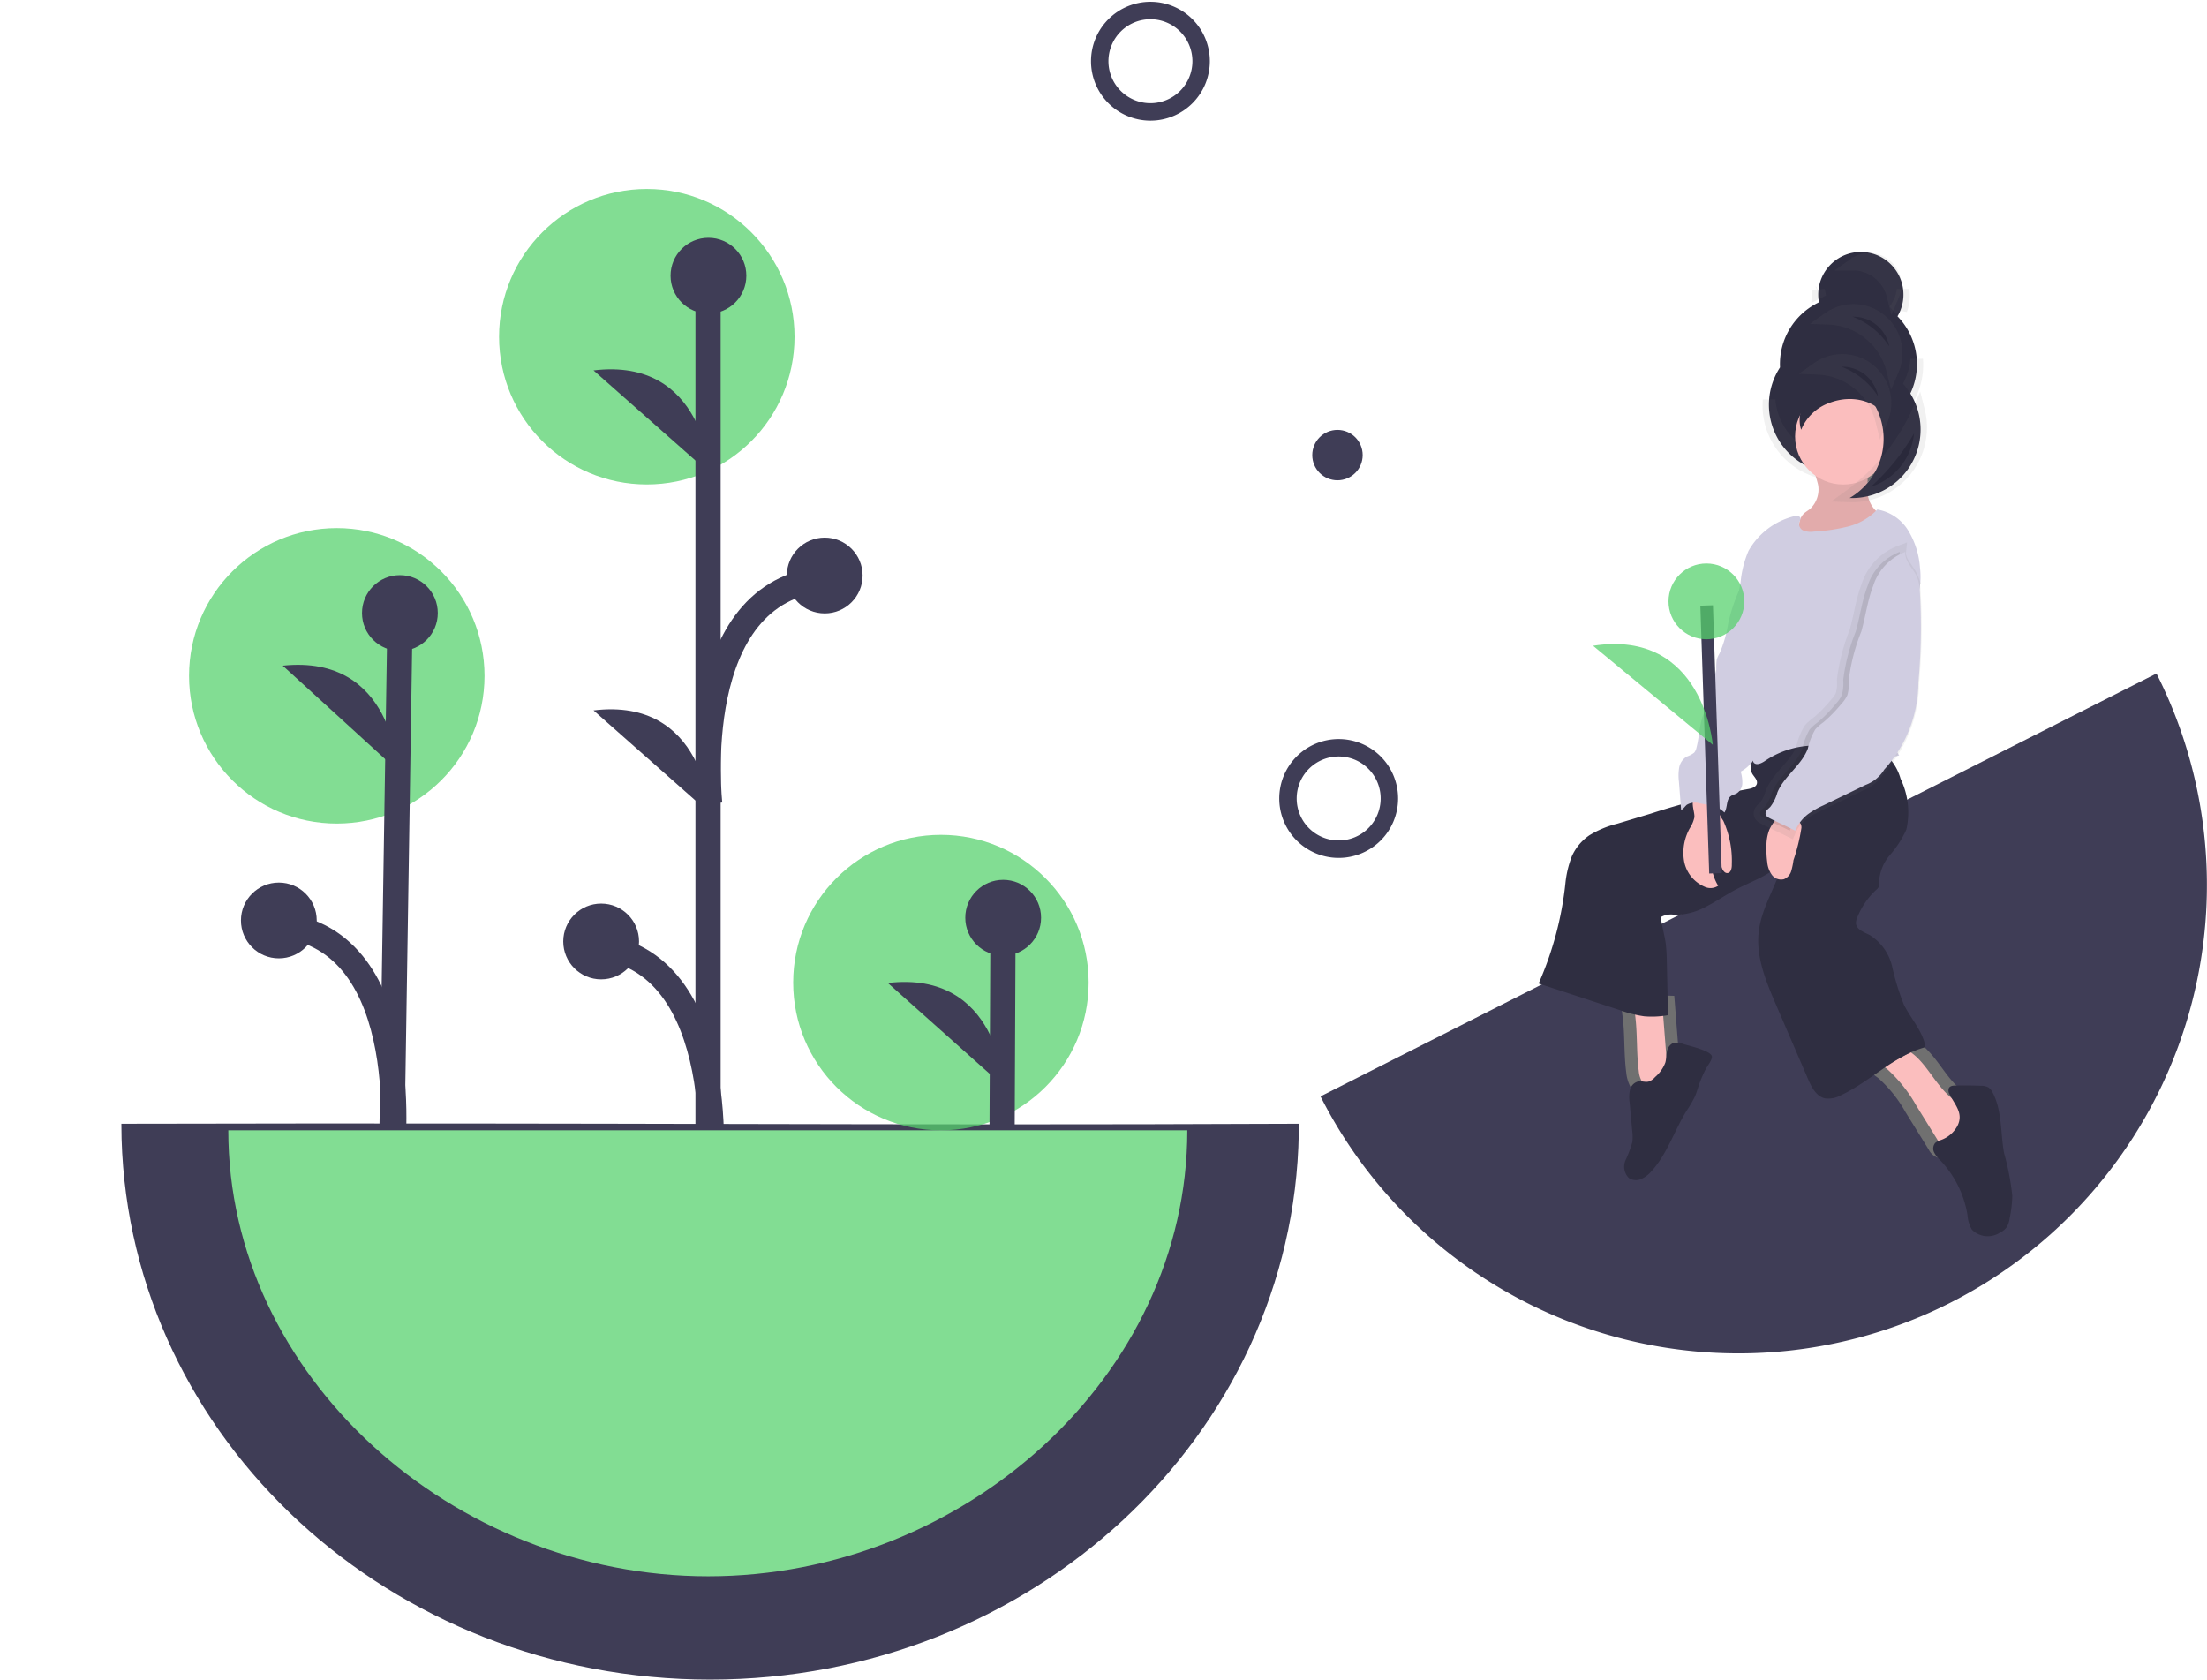 <svg xmlns="http://www.w3.org/2000/svg" xmlns:xlink="http://www.w3.org/1999/xlink" width="175.132" height="133.283" viewBox="0 0 175.132 133.283"><defs><filter id="a" x="47.94" y="51.248" width="53.446" height="53.446" filterUnits="userSpaceOnUse"><feOffset dx="-5" dy="5" input="SourceAlpha"/><feGaussianBlur stdDeviation="5" result="b"/><feFlood flood-opacity="0.161"/><feComposite operator="in" in2="b"/><feComposite in="SourceGraphic"/></filter><filter id="c" x="0" y="26.911" width="53.446" height="53.446" filterUnits="userSpaceOnUse"><feOffset dx="-5" dy="5" input="SourceAlpha"/><feGaussianBlur stdDeviation="5" result="d"/><feFlood flood-opacity="0.161"/><feComposite operator="in" in2="d"/><feComposite in="SourceGraphic"/></filter><filter id="e" x="24.6" y="0" width="53.446" height="53.446" filterUnits="userSpaceOnUse"><feOffset dx="-5" dy="5" input="SourceAlpha"/><feGaussianBlur stdDeviation="5" result="f"/><feFlood flood-opacity="0.161"/><feComposite operator="in" in2="f"/><feComposite in="SourceGraphic"/></filter><linearGradient id="g" x1="-20.453" y1="1" x2="-20.453" gradientUnits="objectBoundingBox"><stop offset="0" stop-color="gray" stop-opacity="0.251"/><stop offset="0.535" stop-color="gray" stop-opacity="0.122"/><stop offset="1" stop-color="gray" stop-opacity="0.102"/></linearGradient></defs><g transform="translate(9.632 -16.564)"><path d="M93.436,217.4c0,.244,0,.487-.007.769-.412,23.983-21.167,43.338-46.711,43.338C21.355,261.511.713,242.43.017,218.6.006,218.232,0,217.819,0,217.4,41.016,217.306,59.262,217.546,93.436,217.4Z" transform="translate(0 -111.664)" fill="#3f3d56"/><g transform="matrix(1, 0, 0, 1, -9.63, 16.56)" filter="url(#a)"><ellipse cx="11.723" cy="11.723" rx="11.723" ry="11.723" transform="translate(67.94 61.25)" fill="#57d16e" opacity="0.74"/></g><line y1="21.265" x2="0.096" transform="translate(69.864 89.811)" fill="#3f3d56" stroke="#3f3d56" stroke-miterlimit="10" stroke-width="2"/><ellipse cx="3.007" cy="3.007" rx="3.007" ry="3.007" transform="translate(66.966 86.38)" fill="#3f3d56"/><path d="M492.532,480.56s-.388-9.241-9.2-8.207" transform="translate(-422.512 -377.789)" fill="#3f3d56"/><g transform="matrix(1, 0, 0, 1, -9.63, 16.56)" filter="url(#c)"><ellipse cx="11.723" cy="11.723" rx="11.723" ry="11.723" transform="translate(20 36.91)" fill="#57d16e" opacity="0.74"/></g><line y1="43.291" x2="0.675" transform="translate(21.427 66.037)" fill="#3f3d56" stroke="#3f3d56" stroke-miterlimit="10" stroke-width="2"/><ellipse cx="3.007" cy="3.007" rx="3.007" ry="3.007" transform="translate(19.094 62.203)" fill="#3f3d56"/><path d="M236.026,353.127s-.286-9.245-9.108-8.309" transform="translate(-214.115 -275.433)" fill="#3f3d56"/><path d="M234.256,467s2.21-17.736-8.945-18.769" transform="translate(-212.816 -358.26)" fill="none" stroke="#3f3d56" stroke-miterlimit="10" stroke-width="2"/><ellipse cx="3.007" cy="3.007" rx="3.007" ry="3.007" transform="translate(9.488 86.597)" fill="#3f3d56"/><g transform="matrix(1, 0, 0, 1, -9.63, 16.56)" filter="url(#e)"><ellipse cx="11.723" cy="11.723" rx="11.723" ry="11.723" transform="translate(44.6 10)" fill="#57d16e" opacity="0.74"/></g><line y1="70.929" transform="translate(46.554 39.633)" fill="#3f3d56" stroke="#3f3d56" stroke-miterlimit="10" stroke-width="2"/><ellipse cx="3.007" cy="3.007" rx="3.007" ry="3.007" transform="translate(43.579 35.434)" fill="#3f3d56"/><ellipse cx="3.007" cy="3.007" rx="3.007" ry="3.007" transform="translate(35.064 88.264)" fill="#3f3d56"/><path d="M368.041,234.187s-.43-9.24-9.236-8.166" transform="translate(-321.338 -180.065)" fill="#3f3d56"/><path d="M368.041,370.9s-.43-9.24-9.236-8.166" transform="translate(-321.338 -289.798)" fill="#3f3d56"/><path d="M368.041,475.5s1.933-17.959-9.236-18.819" transform="translate(-321.339 -365.038)" fill="none" stroke="#3f3d56" stroke-miterlimit="10" stroke-width="2"/><ellipse cx="3.007" cy="3.007" rx="3.007" ry="3.007" transform="translate(52.805 59.225)" fill="#3f3d56"/><path d="M407.436,327.313s-1.933-17,9.236-17.861" transform="translate(-360.746 -246.956)" fill="none" stroke="#3f3d56" stroke-miterlimit="10" stroke-width="2"/><path d="M520.086,238.43a4.215,4.215,0,1,1,4.215-4.215A4.215,4.215,0,0,1,520.086,238.43Zm0-8.047a3.832,3.832,0,1,0,3.832,3.832A3.832,3.832,0,0,0,520.086,230.383Z" transform="translate(-438.428 -212.794)" fill="none" stroke="#3f3d56" stroke-width="1"/><path d="M677.086,458.43a4.215,4.215,0,1,1,4.215-4.215A4.215,4.215,0,0,1,677.086,458.43Zm0-8.047a3.832,3.832,0,1,0,3.832,3.832A3.832,3.832,0,0,0,677.086,450.383Z" transform="translate(-580.49 -374.291)" fill="none" stroke="#3f3d56" stroke-width="1"/><circle cx="2" cy="2" r="2" transform="translate(94.5 50.676)" fill="#3f3d56"/><path d="M247.693,582.392c20.24,0,38.014-15.845,38.014-35.392h-76.1C209.608,566.546,227.453,582.392,247.693,582.392Z" transform="translate(-201.123 -440.747)" fill="#82dd93"/><path d="M747.919,417.823a37.169,37.169,0,0,0,16.39-49.945l-66.335,33.554A37.169,37.169,0,0,0,747.919,417.823Z" transform="translate(-602.819 -297.868)" fill="#3f3d56"/><path d="M960.7,266.377c.123-.084.243-.173.359-.267a5.5,5.5,0,0,1-1.144,1.954h0c-.12.132-.248.256-.379.375,0-.03-.006-.061-.007-.091-.015-.293.006-.6.01-.9A3.857,3.857,0,0,0,960.7,266.377Z" transform="translate(-821.559 -213.706)" stroke="#707070" stroke-width="1" fill="url(#g)"/><path d="M932,190.163a3.381,3.381,0,1,0-6.233-1.112,5.43,5.43,0,0,0-3.088,5.165,5.436,5.436,0,1,0,9.991,2.967c0-.087,0-.173-.007-.258A5.435,5.435,0,0,0,932,190.163Z" transform="translate(-791.06 -148.499)" fill="#2f2e41"/><g transform="translate(130.734 39.554)" opacity="0.1"><path d="M942.28,200.582l.045-.023c-.011-.059-.018-.118-.026-.177,0,.012,0,.025-.005.037C942.287,200.473,942.284,200.528,942.28,200.582Z" transform="translate(-938.355 -200.378)" stroke="#707070" stroke-width="1"/><path d="M933.5,229.4a5.414,5.414,0,0,1-.842,2.316c0,.086.006.172.006.258a5.436,5.436,0,0,1-10.854.438c-.012.146-.019.294-.019.443a5.436,5.436,0,0,0,10.873,0c0-.087,0-.173-.007-.258a5.419,5.419,0,0,0,.862-3.413C933.515,229.261,933.509,229.333,933.5,229.4Z" transform="translate(-921.792 -223.666)" stroke="#707070" stroke-width="1"/><path d="M975.5,200.362a3.37,3.37,0,0,1-.446,1.293c.095.1.185.2.272.3A3.383,3.383,0,0,0,975.5,200.362Z" transform="translate(-964.845 -200.362)" stroke="#707070" stroke-width="1"/></g><path d="M859.263,492.682a2.481,2.481,0,0,0,.247.889.984.984,0,0,0,.721.528,1.454,1.454,0,0,0,.8-.231,2.718,2.718,0,0,0,1.239-1.031,2.86,2.86,0,0,0,.168-1.555l-.325-4.145c-.783-.022-1.57-.021-2.352.022s-.911.225-.8.981C859.168,489.645,859.064,491.175,859.263,492.682Z" transform="translate(-739.35 -391.065)" fill="#fbbebe" stroke="#707070" stroke-width="1"/><path d="M968.635,509.613l1.863,3.01a.736.736,0,0,0,.405.381.637.637,0,0,0,.389-.068,4.862,4.862,0,0,0,1.553-1.289,2.875,2.875,0,0,0,.746-1.145,1.458,1.458,0,0,0-.372-1.372,4.5,4.5,0,0,0-.7-.5c-1.473-.993-2.137-2.881-3.591-3.9a.567.567,0,0,0-.294-.127.609.609,0,0,0-.3.1l-1.987,1.09c-.861.471-.588.526.066,1.033A10.988,10.988,0,0,1,968.635,509.613Z" transform="translate(-826.633 -405.063)" fill="#fbbebe" stroke="#707070" stroke-width="1"/><path d="M862.214,503.183a1.149,1.149,0,0,0-.836-.038.922.922,0,0,0-.436.687c-.052.277-.046.564-.122.835a2.823,2.823,0,0,1-.813,1.149,1.186,1.186,0,0,1-.51.355c-.269.069-.554-.057-.828-.009a.9.9,0,0,0-.653.665,2.652,2.652,0,0,0-.032.976l.211,2.31a3.509,3.509,0,0,1,.009.849,9,9,0,0,1-.537,1.441,1.273,1.273,0,0,0,.255,1.419,1.027,1.027,0,0,0,.981.086,2.279,2.279,0,0,0,.812-.617c1.255-1.368,1.815-3.222,2.791-4.8a9.337,9.337,0,0,0,.667-1.145c.134-.307.219-.632.328-.949a9.487,9.487,0,0,1,.537-1.233c.116-.228.56-.775.467-1.029C864.347,503.7,862.637,503.316,862.214,503.183Z" transform="translate(-738.303 -403.784)" fill="#2f2e41"/><path d="M991.779,523.373a2.388,2.388,0,0,1-1.32,1.131,1.191,1.191,0,0,0-.449.232.694.694,0,0,0-.078.761,2.438,2.438,0,0,0,.5.637,8.237,8.237,0,0,1,2.14,4.311,2.659,2.659,0,0,0,.355,1.176,1.772,1.772,0,0,0,2.21.238,1.429,1.429,0,0,0,.553-.448,1.8,1.8,0,0,0,.224-.682,9.4,9.4,0,0,0,.214-1.809,20.511,20.511,0,0,0-.651-3.377c-.292-1.6-.146-3.332-.893-4.781a1.066,1.066,0,0,0-.341-.429,1.2,1.2,0,0,0-.607-.136q-1.012-.041-2.026-.018c-.189,0-.411.028-.509.19a.586.586,0,0,0,.076.55C991.593,521.738,992.271,522.392,991.779,523.373Z" transform="translate(-846.079 -417.476)" fill="#2f2e41"/><path d="M843.641,382.143a1.042,1.042,0,0,0-.245,1.316c.15.248.418.479.359.762s-.423.394-.72.441a59.033,59.033,0,0,0-7.7,1.946l-2.661.8a7.929,7.929,0,0,0-2.211.918,3.979,3.979,0,0,0-1.391,1.661,8.213,8.213,0,0,0-.517,2.172,26.549,26.549,0,0,1-2.123,7.931l6.454,2.116a9.481,9.481,0,0,0,1.933.487,7.2,7.2,0,0,0,1.883-.091c-.04-1.441-.064-2.925-.1-4.366a12.262,12.262,0,0,0-.089-1.362c-.1-.691-.311-1.362-.378-2.056a1.64,1.64,0,0,1,1.116-.173,5.262,5.262,0,0,0,2.523-.684c.783-.4,1.511-.906,2.289-1.318,1.3-.686,2.773-1.147,3.763-2.23-.5,1.922-1.7,3.6-1.927,5.572-.233,1.994.579,3.946,1.373,5.79l2.539,5.892c.28.651.654,1.382,1.345,1.537a2.031,2.031,0,0,0,1.275-.252c2.337-1.094,4.206-3.152,6.7-3.81-.186-1.236-1.162-2.257-1.715-3.377a19.921,19.921,0,0,1-.929-3.016,4.007,4.007,0,0,0-1.783-2.506c-.446-.227-1.046-.425-1.088-.924a1.044,1.044,0,0,1,.1-.464,6.046,6.046,0,0,1,1.519-2.211.672.672,0,0,0,.2-.25.757.757,0,0,0,.015-.3,3.5,3.5,0,0,1,.862-2.2,8.175,8.175,0,0,0,1.3-2.016,6.158,6.158,0,0,0-.456-4.035,4.08,4.08,0,0,0-.762-1.478,3.746,3.746,0,0,0-2.4-.92C849.18,381.145,845.877,380.407,843.641,382.143Z" transform="translate(-713.97 -305.483)" fill="#2f2e41"/><g transform="translate(130.092 76.078)" opacity="0.1"><path d="M914.713,386.85a.54.54,0,0,0,.408-.368.392.392,0,0,0,.007-.11c-.041.029-.081.058-.121.089A.967.967,0,0,0,914.713,386.85Z" transform="translate(-914.713 -386.372)" stroke="#707070" stroke-width="1"/></g><path d="M933,270.711a2.118,2.118,0,0,1-.655,1.743c-.159.132-.343.233-.5.372a1.338,1.338,0,0,0,.2,2.032,2.54,2.54,0,0,0,1.758.126,10.27,10.27,0,0,0,2.307-.6,3.83,3.83,0,0,0,1.819-1.49,2.237,2.237,0,0,1-1.035-1.852c-.039-.738.163-1.576-.3-2.149a1.9,1.9,0,0,0-1.984-.358c-.345.1-.678.226-1.023.319-.175.047-.752.048-.866.177C932.513,269.264,932.985,270.339,933,270.711Z" transform="translate(-798.336 -215.511)" fill="#fbbebe"/><path d="M933,270.711a2.118,2.118,0,0,1-.655,1.743c-.159.132-.343.233-.5.372a1.338,1.338,0,0,0,.2,2.032,2.54,2.54,0,0,0,1.758.126,10.27,10.27,0,0,0,2.307-.6,3.83,3.83,0,0,0,1.819-1.49,2.237,2.237,0,0,1-1.035-1.852c-.039-.738.163-1.576-.3-2.149a1.9,1.9,0,0,0-1.984-.358c-.345.1-.678.226-1.023.319-.175.047-.752.048-.866.177C932.513,269.264,932.985,270.339,933,270.711Z" transform="translate(-798.336 -215.511)" opacity="0.1"/><ellipse cx="3.82" cy="3.82" rx="3.82" ry="3.82" transform="translate(132.813 47.371)" fill="#fbbebe"/><path d="M883.149,406.363a2.609,2.609,0,0,1-.36.848,3.974,3.974,0,0,0-.456,2.607,2.751,2.751,0,0,0,1.606,2.03,1.1,1.1,0,0,0,1.1-.069,3.676,3.676,0,0,1-.507-2.407.8.8,0,0,1,.107-.447.281.281,0,0,1,.4-.072,3.633,3.633,0,0,0,.3,1.534c.081.186.219.391.422.386.291-.008.37-.4.359-.692a7.7,7.7,0,0,0-.674-3.458,4.117,4.117,0,0,1-.567-1.164.691.691,0,0,0-.146-.407.521.521,0,0,0-.215-.1c-.329-.093-1.107-.382-1.379-.074C882.845,405.208,883.2,405.968,883.149,406.363Z" transform="translate(-758.328 -324.93)" fill="#fbbebe"/><path d="M887.48,307.258c-.438-.049-.784.352-1.024.721a13.96,13.96,0,0,0-1.9,4.508,9.741,9.741,0,0,1-.69,2.411,2.337,2.337,0,0,0-.225.491,4.862,4.862,0,0,0-.035.791,12.645,12.645,0,0,1-.417,1.371c-.056.28-.045.57-.1.851a8.521,8.521,0,0,1-.531,1.4c-.3.826-.3,1.733-.526,2.584a.893.893,0,0,1-.177.384,2.023,2.023,0,0,1-.594.315,1.287,1.287,0,0,0-.6.88,3.81,3.81,0,0,0-.02,1.093l.176,2.26c.181-.076.3-.281.45-.406a1.259,1.259,0,0,1,1.035-.114l.515.093a2.3,2.3,0,0,1,1.437.632c.268-.42.115-1.039.528-1.318.134-.091.3-.122.442-.2a.986.986,0,0,0,.449-.793,2.909,2.909,0,0,0-.129-.936,2.722,2.722,0,0,0,1.33-1.618,13.381,13.381,0,0,0,.615-2.5,63.943,63.943,0,0,0,1.2-10.151,4.873,4.873,0,0,0-.186-1.692C888.32,307.779,888.047,307.321,887.48,307.258Z" transform="translate(-757.046 -246.484)" fill="#d0cde1"/><path d="M919.147,288.187a4.81,4.81,0,0,1-2.323,1.349,14.351,14.351,0,0,1-2.69.4,1.675,1.675,0,0,1-.832-.072.576.576,0,0,1-.347-.682.726.726,0,0,0,.1-.265c0-.233-.347-.252-.569-.183a5.748,5.748,0,0,0-3.56,2.737,8.268,8.268,0,0,0-.631,2.519,20.937,20.937,0,0,0-.21,6.825,22.106,22.106,0,0,1,.7,3.585c.015.683-.1,1.364-.094,2.047a1.029,1.029,0,0,0,.181.675c.106.123.265.2.339.345.124.241-.042.573.121.79.2.267.618.075.893-.113a7.11,7.11,0,0,1,4.727-1.19c2,.215,3.992,1.282,5.934.749a2.864,2.864,0,0,1-.258-.462,13.518,13.518,0,0,1,.546-9.732,12.089,12.089,0,0,0,1.342-3.118,5.932,5.932,0,0,0,.018-1.581,6.535,6.535,0,0,0-.9-2.9A3.589,3.589,0,0,0,919.147,288.187Z" transform="translate(-779.809 -231.193)" fill="#d0cde1"/><path d="M917.516,413.317a3.478,3.478,0,0,0-.22,1.3,7.605,7.605,0,0,0,.063,1.27,2.022,2.022,0,0,0,.371,1,.913.913,0,0,0,.954.339,1,1,0,0,0,.575-.64,5.838,5.838,0,0,0,.18-.871,14.671,14.671,0,0,0,.631-2.564.723.723,0,0,0-.049-.307,1.74,1.74,0,0,0-1.374-.709C918.153,412.208,917.7,412.9,917.516,413.317Z" transform="translate(-786.753 -330.896)" fill="#fbbebe"/><path d="M929.192,305.02c-.076.76.659,1.332.95,2.038a3.436,3.436,0,0,1,.2,1.025,49.118,49.118,0,0,1-.113,7.3,10.332,10.332,0,0,1-2.707,6.907,2.9,2.9,0,0,1-1.474,1.216l-3.392,1.643a6.572,6.572,0,0,0-1.2.693,3.3,3.3,0,0,0-1,1.3c-.658-.336-1.341-.638-2-.974-.154-.079-.326-.181-.353-.352-.036-.229.2-.391.369-.555a3.32,3.32,0,0,0,.571-1.159c.546-1.309,1.919-2.147,2.414-3.476a5.3,5.3,0,0,1,.586-1.516,3.758,3.758,0,0,1,.647-.571,11.014,11.014,0,0,0,1.435-1.469,2.49,2.49,0,0,0,.469-.687,3.441,3.441,0,0,0,.112-1.2,15.293,15.293,0,0,1,.992-3.839c.346-1.2.49-2.46.944-3.624A4.267,4.267,0,0,1,929.192,305.02Z" transform="translate(-788.071 -244.662)" stroke="#707070" stroke-width="1" opacity="0.1"/><path d="M931.492,305.02c-.075.76.659,1.332.95,2.038a3.429,3.429,0,0,1,.2,1.025,49.118,49.118,0,0,1-.113,7.3,10.332,10.332,0,0,1-2.707,6.907,2.9,2.9,0,0,1-1.474,1.216l-3.392,1.643a6.562,6.562,0,0,0-1.2.693,3.3,3.3,0,0,0-1,1.3c-.658-.336-1.341-.638-2-.974-.154-.079-.326-.181-.353-.352-.036-.229.2-.391.369-.555a3.318,3.318,0,0,0,.571-1.159c.546-1.309,1.919-2.147,2.414-3.476a5.3,5.3,0,0,1,.586-1.516,3.76,3.76,0,0,1,.647-.571,11,11,0,0,0,1.435-1.469,2.489,2.489,0,0,0,.469-.687,3.444,3.444,0,0,0,.111-1.2,15.293,15.293,0,0,1,.992-3.839c.346-1.2.49-2.46.944-3.624A4.267,4.267,0,0,1,931.492,305.02Z" transform="translate(-789.931 -244.662)" fill="#d0cde1"/><path d="M945.358,229.247a5.412,5.412,0,0,0-3.392.7c.151.006.3.016.455.034a5.436,5.436,0,0,1,2.088,10.092,5.436,5.436,0,0,0,.849-10.829Z" transform="translate(-807.367 -183.992)" fill="#2f2e41"/><path d="M938.761,238.06a2.485,2.485,0,0,1,.043,1.9,2.406,2.406,0,0,0-.089-.232c-.672-1.5-2.742-2.114-4.623-1.382a3.789,3.789,0,0,0-2.233,2.128c-.479-1.445.494-3.106,2.279-3.8C936.019,235.946,938.089,236.565,938.761,238.06Z" transform="translate(-798.562 -189.81)" fill="#2f2e41"/><g transform="translate(134.6 37.17)" opacity="0.1"><path d="M947.042,234.721a3.39,3.39,0,0,0-5.075-4.105c.151.006.3.016.455.034A5.437,5.437,0,0,1,947.042,234.721Z" transform="translate(-941.967 -221.998)" stroke="#707070" stroke-width="1"/><path d="M951.643,214.015a3.39,3.39,0,0,0-5.075-4.105c.151.006.3.016.455.034A5.437,5.437,0,0,1,951.643,214.015Z" transform="translate(-945.686 -205.259)" stroke="#707070" stroke-width="1"/><path d="M960.25,190.934a2.046,2.046,0,0,0-3.063-2.478c.091,0,.182.01.274.021A3.282,3.282,0,0,1,960.25,190.934Z" transform="translate(-954.271 -188.104)" stroke="#707070" stroke-width="1"/><path d="M960.706,250.665a16.92,16.92,0,0,1-5.47,6.758,5.435,5.435,0,0,0,5.47-6.758Z" transform="translate(-952.694 -238.679)" stroke="#707070" stroke-width="1"/></g><line x1="0.703" y1="21.253" transform="translate(125.796 64.609)" fill="none" stroke="#3f3d56" stroke-miterlimit="10" stroke-width="1"/><ellipse cx="3.007" cy="3.007" rx="3.007" ry="3.007" transform="translate(122.769 61.276)" fill="#57d16e" opacity="0.74"/><path d="M854.03,356.18s-.735-9.22-9.5-7.856" transform="translate(-727.748 -280.517)" fill="#57d16e" opacity="0.74"/></g></svg>